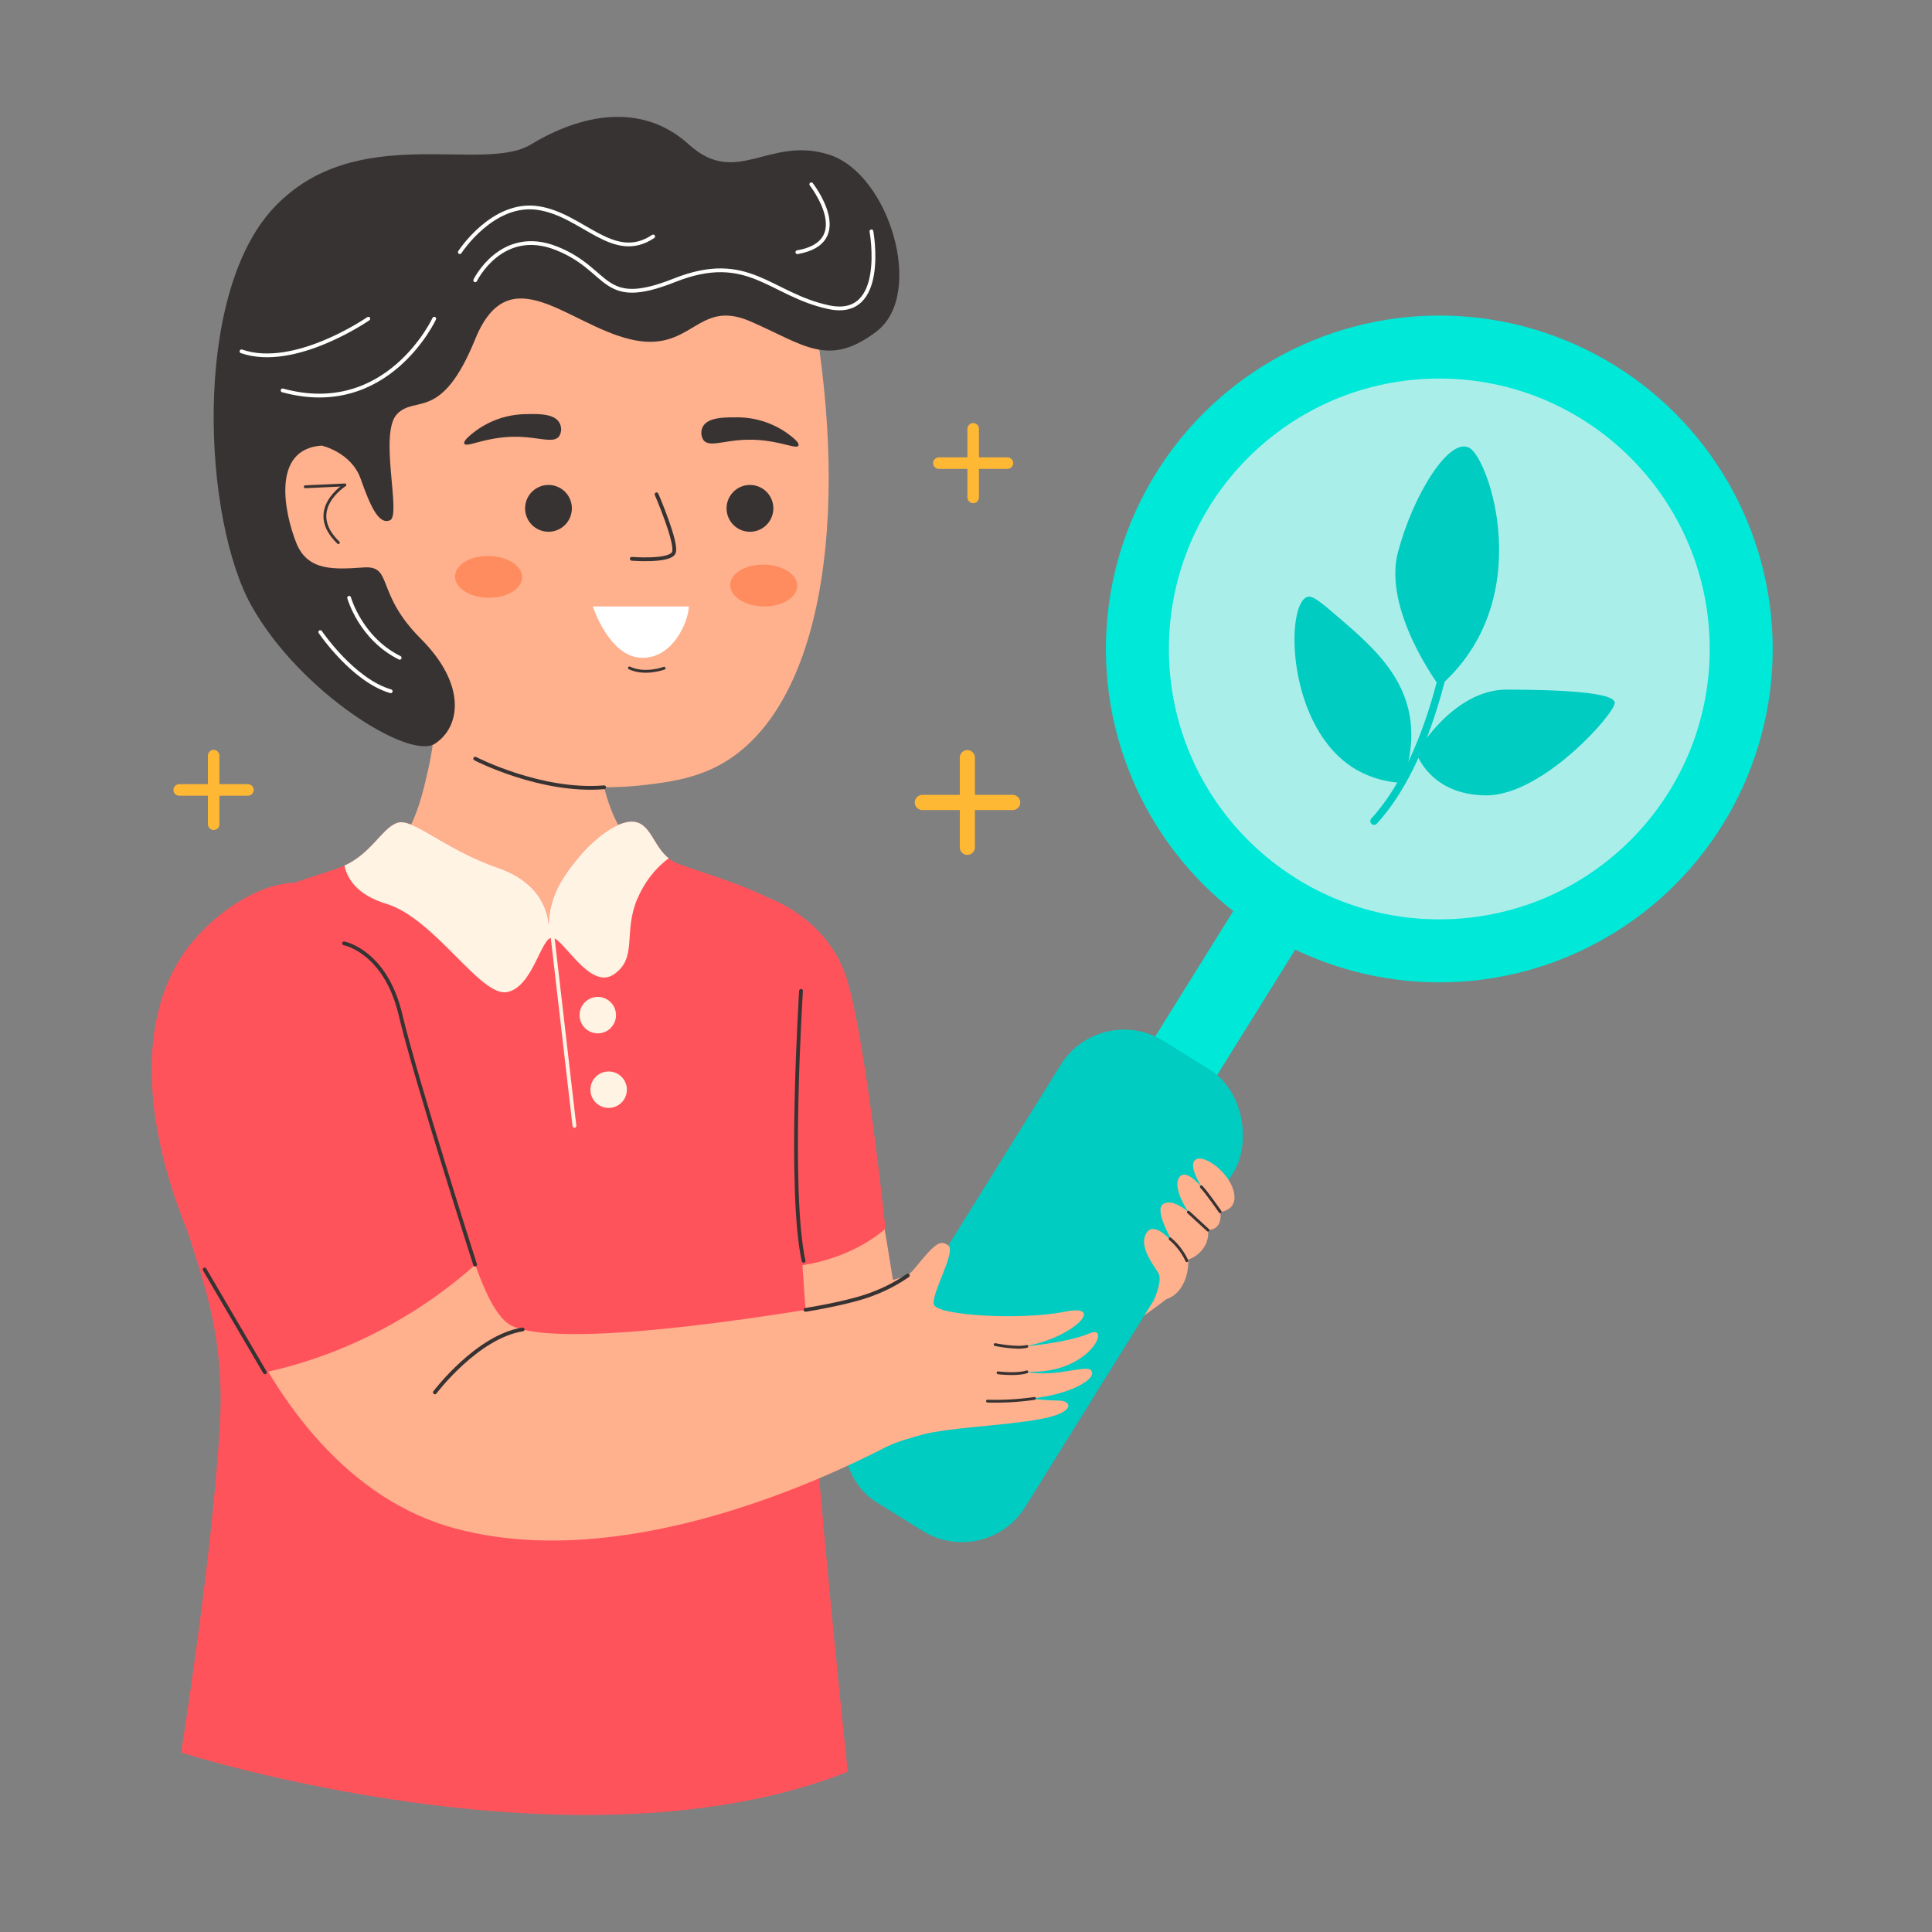 <?xml version="1.0" encoding="UTF-8"?>
<svg xmlns="http://www.w3.org/2000/svg" xmlns:xlink="http://www.w3.org/1999/xlink" viewBox="0 0 512 512" width="512" height="512"><rect x="0" y="0" width="512" height="512" fill="#808080" stroke="none"/><defs><style>.cls-1,.cls-17,.cls-18,.cls-19,.cls-3,.cls-5,.cls-9{fill:none;}.cls-2{fill:#ffb08d;}.cls-17,.cls-3,.cls-5{stroke:#383333;}.cls-17,.cls-18,.cls-19,.cls-3,.cls-5,.cls-9{stroke-linecap:round;stroke-linejoin:round;}.cls-3{stroke-width:0.75px;}.cls-4,.cls-7{fill:#383333;}.cls-5,.cls-7{fill-rule:evenodd;}.cls-6{fill:#ff8c5f;}.cls-8{fill:#fff;}.cls-9{stroke:#fff;}.cls-10{fill:#ffb833;}.cls-11{fill:#00e8d7;}.cls-12{fill:#aaeeea;}.cls-13{fill:#00ccc1;}.cls-14{clip-path:url(#clip-path);}.cls-15{fill:#ff535c;}.cls-16{fill:#fff3e3;}.cls-18{stroke:#fff3e3;}.cls-19{stroke:#00ccc1;stroke-width:2px;}</style><clipPath id="clip-path"><path class="cls-1" d="M145.44,246.46S146.46,235,132,230s-22.56-13.44-26.8-11.91S98.12,227,89.8,230s-28.66,8.28-34.94,16.42S42,276.15,44.51,302.61s15.78,40.2,13.74,75.32S48,464.44,48,464.44,152.91,498,224.66,469.53c0,0-15.77-146.9-13.4-182.87s.82-39.67-2.39-44.77-23.39-10.7-29.33-13.07-6.28-9.52-10.69-10.87-11.36,4.25-15.43,9.17S145.1,237.81,145.44,246.46Z"/></clipPath></defs><g id="Plant"><circle class="cls-2" cx="142.47" cy="129.01" r="73.9"/><path class="cls-2" d="M159.22,182.4c-1.53,12.24-1.73,30.2,9.17,43,10.64,12.52,22.2,8.76,33.37,17.15,24.22,18.17,9.86,65.73,8.94,129.53a460.61,460.61,0,0,0,9.06,97,353.71,353.71,0,0,1-167.95-4.32A479.59,479.59,0,0,0,60.63,353.5c-2.05-51.52-12.74-102.42,9.16-115,10.38-6,23.64-.78,34.26-12.56,5.94-6.57,7.8-14.83,9.5-22.39a79.89,79.89,0,0,0,1-29.51Z"/><path class="cls-2" d="M216.36,87.42c8.69,55,0,102.07-26.29,115.65-6.61,3.41-13.5,4.28-19,4.93-36.32,4.3-64.85-14.12-76.43-22.7C94.6,185.3,124.19-7.07,216.36,87.42Z"/><path class="cls-2" d="M96.57,122.48c-.79-.77-5.11-4.84-11.31-4.39-.9.07-4.51.33-6.94,2.61-6.3,5.89-3.89,24.51,7,29.29,6.09,2.67,12.55,0,14.73-1Z"/><path class="cls-3" d="M80.9,129l10.51-.49s-10.69,6.66-1.74,15.29"/><path class="cls-4" d="M126.25,114.06a22.9,22.9,0,0,1,13.16-4.31c3.2-.07,7.53-.18,8.86,2.33a3.49,3.49,0,0,1-.09,3.53c-1.5,2-5.27.2-11.36.14-8-.07-13.25,3-13.77,1.82C122.66,116.74,125.24,114.81,126.25,114.06Z"/><path class="cls-4" d="M208.32,114.6a23,23,0,0,0-13.24-4c-3.2,0-7.53,0-8.82,2.49a3.52,3.52,0,0,0,.16,3.53c1.54,2,5.28.09,11.37-.08,8-.23,13.3,2.71,13.8,1.55C212,117.21,209.34,115.34,208.32,114.6Z"/><path class="cls-5" d="M174,131s5.6,13,4.57,15.45-11.14,1.64-11.14,1.64"/><path class="cls-3" d="M176,177.08s-5.08,1.9-9.2-.07"/><ellipse class="cls-6" cx="129.47" cy="152.88" rx="5.54" ry="8.89" transform="translate(-25.6 279.71) rotate(-89.02)"/><ellipse class="cls-6" cx="202.4" cy="155.17" rx="5.54" ry="8.89" transform="translate(43.79 354.88) rotate(-89.02)"/><path class="cls-7" d="M149.46,139.37a6.2,6.2,0,1,1,.55-8.75A6.22,6.22,0,0,1,149.46,139.37Z"/><path class="cls-7" d="M202.85,139.37a6.2,6.2,0,1,1,.55-8.75A6.22,6.22,0,0,1,202.85,139.37Z"/><path class="cls-8" d="M182.56,160.71H157.11s4.23,13.2,12.72,13.6S182.43,164.7,182.56,160.71Z"/><path class="cls-2" d="M171.66,230c26.21,1.8,38,11.2,43.8,18.15s7.82,13.9,14.18,49.62c2.93,16.42,5.25,30.52,7,41.44,8.9-2.8,18.49-5.48,28.76-7.89,13.29-3.11,25.83-5.31,37.4-6.87q3.83,9.42,7.63,18.83c-3.49,2.75-81.92,63.26-115.77,38.17-4.86-3.6-10.32-10.56-17.3-42.75C172,314,166.91,276.94,171.66,230Z"/><path class="cls-4" d="M85.26,118.09s7.81,1.74,10.31,8.78,4.75,12.32,7.8,11-3.05-23.09,1.87-28.16,11.72,2.21,20.7-19.84,24.29-4.07,40.9,0,17.69-10.86,31.9-4.75,20.66,12.55,33.56,2.71S235.72,46.12,219.76,41s-24.51,8.82-37.2-2.71-29-7.81-41.87,0S94.21,31.88,72.5,55.12s-18.66,82.77-5.77,105.59,41.73,40.8,48.52,36.39,8.48-15.61-3.73-27.82-7.25-19.44-15.17-18.9-14.86,1-17.86-6.57S71.69,119,85.26,118.09Z"/><path class="cls-9" d="M125.94,74.28S132.88,60,147.47,65.8s11.63,16.28,31.27,8.48,25.28,3.8,40.88,7.13,11.32-20.1,11.32-20.1"/><path class="cls-9" d="M215,48.84s11.95,15.26-3.69,18"/><path class="cls-9" d="M115.08,84.46s-12.35,26.63-40.19,19"/><path class="cls-9" d="M97.61,84.46S78.1,98,64,93.11"/><path class="cls-9" d="M121.86,66.82s8.64-13.4,20.61-11.7,20,14.67,30.63,7.54"/><path class="cls-9" d="M92.52,158.42s3,10.76,13.4,15.9"/><path class="cls-9" d="M84.88,167.51s8.66,12.79,18.66,15.68"/><path class="cls-10" d="M254.36,224.51v-23.7a2,2,0,1,1,4-.06v23.83a2,2,0,1,1-4-.07Z"/><path class="cls-10" d="M244.45,214.67a2,2,0,0,1-1.9-2.69,2.05,2.05,0,0,1,2-1.33h23.71a2.05,2.05,0,0,1,2,1.33,2,2,0,0,1-1.9,2.69Z"/><path class="cls-10" d="M256.37,131.69V113.77a1.61,1.61,0,0,1,1.19-1.62,1.53,1.53,0,0,1,1.87,1.49v18.17a1.54,1.54,0,0,1-1.87,1.5A1.62,1.62,0,0,1,256.37,131.69Z"/><path class="cls-10" d="M248.81,124.26a1.53,1.53,0,0,1-1.49-1.87,1.61,1.61,0,0,1,1.62-1.19h17.91a1.62,1.62,0,0,1,1.63,1.19,1.54,1.54,0,0,1-1.5,1.87Z"/><path class="cls-10" d="M55.09,218.3V200.39a1.62,1.62,0,0,1,1.19-1.63,1.54,1.54,0,0,1,1.87,1.5v18.17a1.53,1.53,0,0,1-1.87,1.49A1.61,1.61,0,0,1,55.09,218.3Z"/><path class="cls-10" d="M47.54,210.88A1.54,1.54,0,0,1,46,209a1.63,1.63,0,0,1,1.62-1.2H65.58A1.63,1.63,0,0,1,67.2,209a1.54,1.54,0,0,1-1.5,1.87Z"/><circle class="cls-11" cx="381.43" cy="171.98" r="88.36"/><circle class="cls-12" cx="381.43" cy="171.98" r="71.66"/><rect class="cls-11" x="309.82" y="231.05" width="19.34" height="80.97" rx="7.09" transform="translate(191.67 -127.8) rotate(31.89)"/><rect class="cls-13" x="249.45" y="268.78" width="53.91" height="143.98" rx="19.75" transform="translate(221.74 -94.59) rotate(31.89)"/><g class="cls-14"><path class="cls-15" d="M145.44,246.46S146.46,235,132,230s-22.56-13.44-26.8-11.91S98.12,227,89.8,230s-28.66,8.28-34.94,16.42S42,276.15,44.51,302.61s15.78,40.2,13.74,75.32S48,464.44,48,464.44,152.91,498,224.66,469.53c0,0-15.77-146.9-13.4-182.87s.82-39.67-2.39-44.77-23.39-10.7-29.33-13.07-6.28-9.52-10.69-10.87-11.36,4.25-15.43,9.17S145.1,237.81,145.44,246.46Z"/><path class="cls-16" d="M91.16,226.27s-1.7,9.33,11.2,13.24,25,24.76,32,23.41S143.4,248,146.46,248.5s10,14.08,16.29,9.67,2.37-11,6.1-19.85,10.18-12,10.18-12l-12.21-11.53-59.37-2.55Z"/></g><path class="cls-2" d="M80.9,235.2S55.71,233.4,49.09,269s16.09,121.12,71.49,136.05,124.35-27.14,124.35-27.14L231.62,344s-78.89,14.93-95.76,7.46S113.39,245.14,80.9,235.2Z"/><path class="cls-15" d="M83.19,234.42C70.94,231.51,57,241.87,50.11,250.7c-18.73,24.09-10.28,68.92,20.1,113a122.49,122.49,0,0,0,19.08-5.85A125.77,125.77,0,0,0,129,332.38c-3-10.85-7.62-26.38-14.42-44.7C96.55,239.11,87.27,235.39,83.19,234.42Z"/><path class="cls-15" d="M203.43,237.86s16.31,5.38,21.23,22.34,10,65.4,10,65.4-16,15.35-43.77,8.56C190.91,334.16,178.64,244,203.43,237.86Z"/><path class="cls-2" d="M305.83,344.42s2.25-4.91,1.2-6.92-5.39-7-3.26-10.67,7.25,2.7,7.25,2.7-5.28-8.66-2.82-10.4,6.73,2.05,6.73,2.05-4.32-6.29-2.45-9.12,6.32,3,6.32,3-4.17-6.08-2-7.7,8.83,3.18,10.13,8.33-3.54,5.49-3.54,5.49.9,4.55-3.22,4.82a7.54,7.54,0,0,1-.56,3.56,8.11,8.11,0,0,1-4.69,4.24c.1,4.92-2,9-5.38,10.33A7.05,7.05,0,0,1,305.83,344.42Z"/><path class="cls-3" d="M314.53,334.1a17,17,0,0,0-4.43-5.8"/><path class="cls-3" d="M320.14,326l-5.21-4.78"/><path class="cls-3" d="M323.36,321.14s-3.51-5.09-5-6.63"/><path class="cls-2" d="M227.37,344.78s9.89-2.32,15.23-8.89,6.62-7.37,8.72-5.82-4.39,12.49-3.88,15.54,23.28,4.33,34.73,2,1.78,7.38-11.32,9.29c0,0,12.08-1,17.94-3.57s.12,10.94-16.67,10.18c0,0,3.56,1,9.73,0s7.38-1.21,7.57.43-5.21,5.52-16.33,6.71c0,0,4.25.51,7.55.51s4.75,3.14-5,4.92-24.37,2.23-31.38,4.15-9,3-9,3S218.51,352.82,227.37,344.78Z"/><path class="cls-3" d="M261.69,371.31a71.86,71.86,0,0,0,12.45-.71"/><path class="cls-3" d="M264.49,363.81s5,.63,7.63-.26"/><path class="cls-3" d="M263.72,356.33s5.74,1.18,8.4.48"/><path class="cls-17" d="M91.16,250s11,2,15,19,19.75,66.14,19.75,66.14"/><path class="cls-17" d="M212.28,262.58s-3.39,53.26.68,71.58"/><line class="cls-18" x1="146.46" y1="248.5" x2="152.23" y2="298.37"/><circle class="cls-16" cx="161.3" cy="288.78" r="4.83"/><circle class="cls-16" cx="158.42" cy="269.02" r="4.83"/><line class="cls-17" x1="54.22" y1="336.42" x2="70.21" y2="363.68"/><path class="cls-17" d="M115.25,369s11.15-14.79,23.26-16.68"/><path class="cls-17" d="M213.47,347.13s11.92-1.86,18-4.32a42.23,42.23,0,0,0,9.1-4.78"/><path class="cls-17" d="M125.94,201.05s17.38,9,34.17,7.59"/><path class="cls-13" d="M375.34,199.59s9.65-16.88,24-16.84,28.44.72,28.59,3.47-19.07,24.57-34,24.56S375.34,199.59,375.34,199.59Z"/><path class="cls-19" d="M385.27,163.1s-4.15,36-21.13,54.5"/><path class="cls-13" d="M381.48,181.89s-15.11-20.16-11-35.6,13.72-30.7,19-27.56S407.5,159.26,381.48,181.89Z"/><path class="cls-13" d="M371.41,207.46a27,27,0,0,1-12.08-3.55c-18.28-10.77-18.8-43.29-13-45.67,1.45-.59,3.68,1.32,8.14,5.15,8.67,7.45,17.83,15.31,19.34,27.82A32.27,32.27,0,0,1,371.41,207.46Z"/></g></svg>
